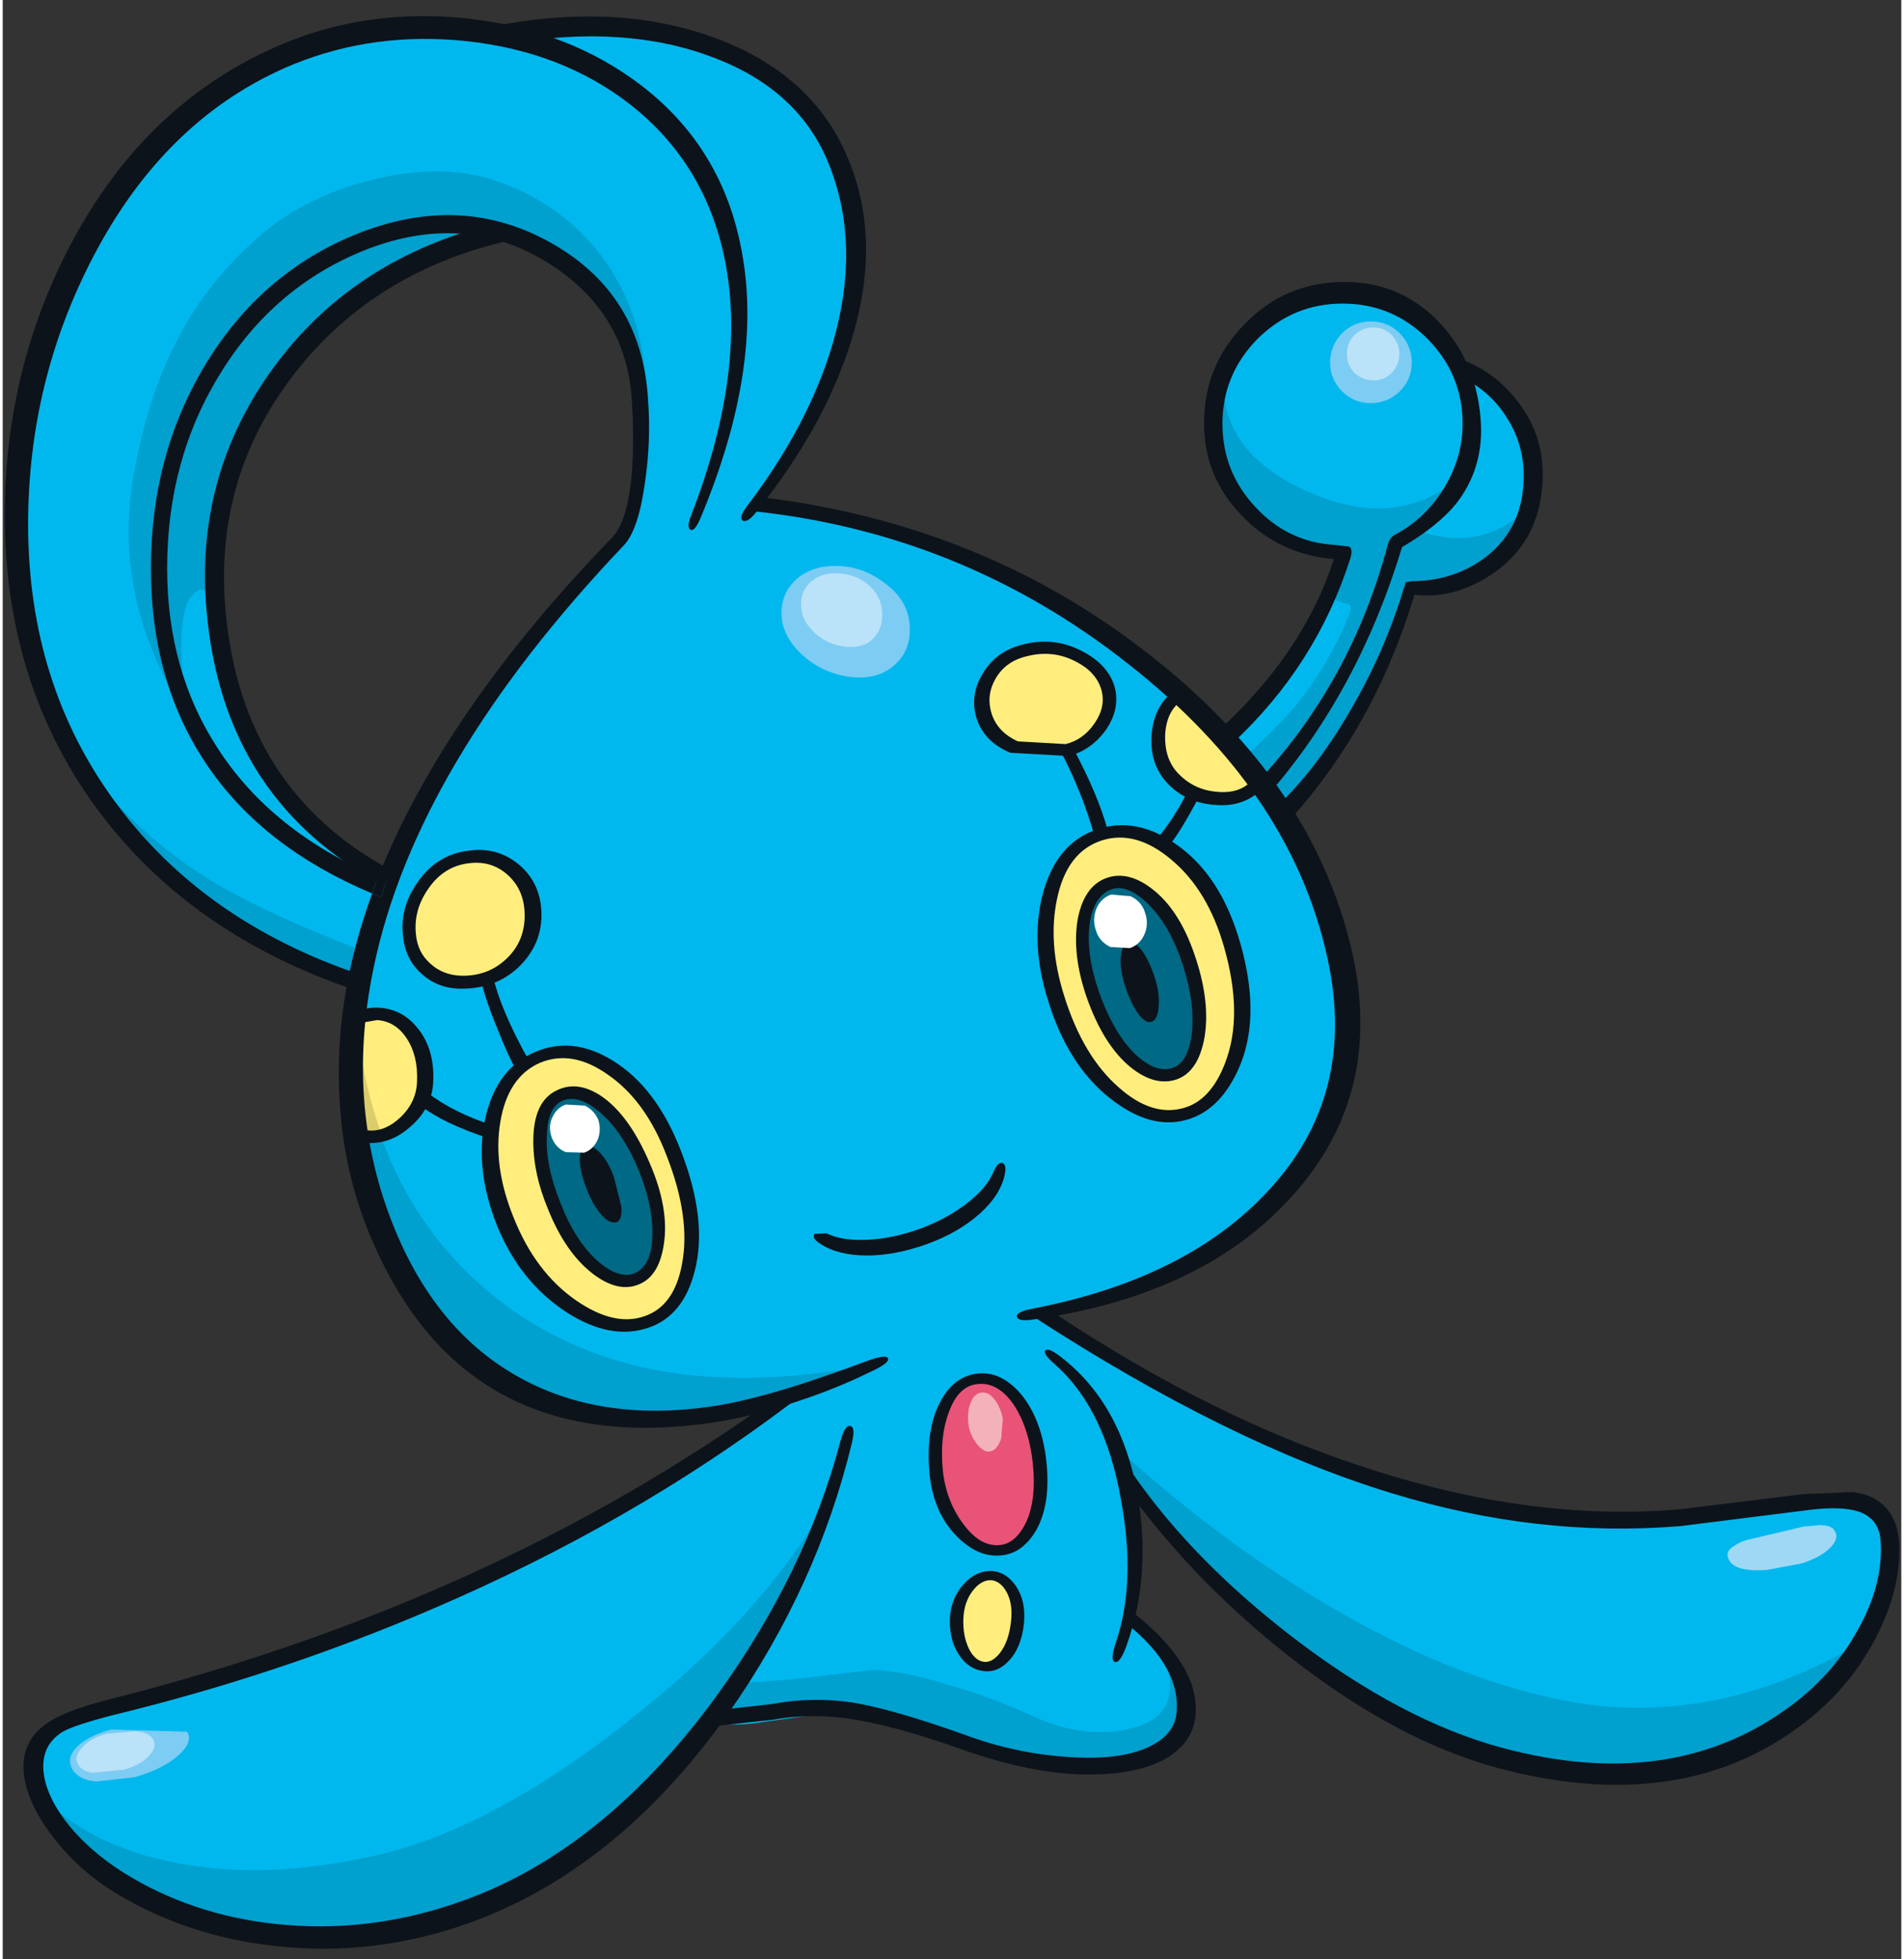 <svg xmlns="http://www.w3.org/2000/svg" width="176" height="181" viewBox="-0.2 -1.5 175.5 181"><rect x="-0.2" y="-1.5" width="175.5" height="181" fill="#333333" stroke="none"/><path fill="#00b8ee" d="M53.05 23.75q-3.4-2.8-7.65-3.9Q33.7 22.7 26.65 31.7q-4.85 6.15-6.85 14.15-1.3 5.1-.15 11.55 1 5.25 3.45 10.6 1.7 3.7 5.6 7.05 3.1 2.7 7 4.65 3.2-9.3 8.9-17.65 5.5-8.1 11.7-13 2.45-2.9 2.65-9.2.2-5.6-1.25-9.65-1.25-3.55-4.65-6.45m81.45 9q2.5.5 4.8 3.4 2.65 3.35 2.15 7-.5 4.3-3.2 6.85-3 2.8-8.2 2.8-3.6 12.25-11.7 20.85 4.95 7.95 5.8 16.65.8 8.55-3.9 15.55-4.35 6.35-12.2 10.1-5.85 2.75-12.4 3.95 1.8 1.45 4.65 6.75 2.9 5.5 3.55 8.95 1.2 6.05.05 11.75 2.2 1.75 3.75 4.15 1.9 3.05 1.65 5.65-.25 2.2-2.75 3.6-2.55 1.4-6.65 1.35-5.25-.05-11.05-2l-6.55-1.95q-4.7-1.25-7.2-1.25l-5 .7q-2.9.5-5.55-.05-2.75-.6-3.5-2.9-.65-2.15.7-4.55.75-1.25 2.95-3.2l2.95-2.55q1.6-1.45 3.4-5.1 1.65-3.45 2.9-7.55l1.5-5.15q-5.75 2.05-10.05 2.65-10.4 1.5-18.1-2.4-8.5-4.35-12.85-14.95-2-4.85-2.35-10.95-.35-5.65.65-11.6-6.15-1.55-12.9-6.1-6.95-4.65-10.5-9.75-4.35-6.2-6.3-12.8-2.45-8.15-2-18.8.45-10.7 6.4-21 5.25-9 12.35-14.2 5.85-4.25 13.35-5.2 5.7-.75 13.6.35Q49.95.75 54.8.9q5 .1 9.25 1.35 5.2 1.5 8.85 4.95 4.7 4.45 5.8 11.25 1.05 6.3-2.2 14.4-2.55 6.4-7 12.25 11.55.8 23.25 6.5 12.05 5.8 20.2 14.85 3.75-3.15 6.6-7.35 3.45-5.1 4.05-9.6-2.65.05-5.45-1.35-5.65-2.8-6.5-9.95-.55-4.3 2.85-8.35 3.5-4.2 8.45-4.45 3.65-.15 6.85 1.75 3.4 2.05 4.7 5.6"/><path fill="#00b8ee" d="M166.3 137.3q7.65-1.25 7.85 3.8.2 4.2-2.55 8.9-2.8 4.8-7.4 8.1-4.8 3.45-11.35 4.2-6.45.8-13.6-1.15-9.9-2.6-19.55-9.9-9.1-6.85-15.7-15.95l-6.75-8.6-3.6-4.75q-.75-1.65.05-2.3.8-.65 2.55.45 11.45 7.3 20 11.15 11 4.9 22.65 6.9l15.95.55 11.45-1.4"/><path fill="#0d131a" d="M103.85 85.6q.55-.15 1.2.65.7.9 1.25 2.6.45 1.4.35 2.6-.05 1.25-.65 1.45-.55.2-1.25-.75-.7-1-1.2-2.55-.5-1.55-.4-2.7.1-1.15.7-1.3M53.6 104.4q.55-.25 1.35.55t1.35 2.3l.7 2.8q.05 1.1-.4 1.35-.6.25-1.4-.6-.8-.85-1.4-2.4-.6-1.5-.65-2.6-.05-1.1.45-1.4"/><path fill="#00a0cf" d="M44.15 124.75q-5.85-4.25-8.9-10.85-4.05-8.8-2.7-21 1.45 16.5 12.9 25.55 12.85 10.15 33.65 6.3-2.85 1.6-7.25 2.9-4.3 1.25-8.35 1.75l-9.3-.35q-5.7-1.15-10.05-4.3M60.55 152.75q.55-2.35 3.4-4.6-3.8 5.05 2.95 5.95l6-.45 7.2-.85q2.7 0 7.25 1.4 3.95 1.15 7.65 2.85 4.9 2.25 9.25 1.1 5.15-1.3 2.6-7.35 1.45 1.1 2.1 4.35.65 3.6-1.25 4.7-2.4 1.35-4.05 1.7-2.25.45-6.6.05-3.75-.35-7.65-1.7-4.15-1.6-6.55-2.3-3.65-1-7.35-1.15-3.95-.15-7.3.7-5.4 1.45-7.2-1.3-.9-1.35-.45-3.1M103.45 135.35q.05-1.45-.55-2.95 10.95 9.85 22 15.9 11.2 6.15 21.2 7.65 6.25.9 12.85-.55 6.75-1.55 12.9-5.35-11.2 16.7-31.45 11.6-12.5-3.15-24.75-13.7-5.75-4.95-12.2-12.6"/><path fill="#e85377" d="M89.65 125.95q1.9-.35 3.55 1.5 1.7 1.9 2.25 5.25.65 4.05-.5 6.6-1.05 2.25-2.95 2.45-1.8.15-3.6-1.8-2.05-2.2-2.25-5.55-.2-3.65.8-5.95.95-2.25 2.7-2.5"/><path fill="#ffee7d" d="M91.2 144.1q1.2.05 1.9 1.3.65 1.25.45 3-.2 1.8-1.05 3-.9 1.2-1.95 1.1-1.15-.15-1.85-1.35-.7-1.25-.65-3.05.05-1.8 1-2.95.9-1.15 2.15-1.05M101.25 75.6q3.6-1.15 7.05 1.9 3.35 2.95 4.9 8.35 1.85 6.3.2 10.9-1.4 3.95-4.45 4.7-3.05.8-6.3-2-3.5-3.05-5.3-8.8-1.55-5.05-.6-9.35 1.05-4.6 4.5-5.7M56.25 97.35q3.45 2.55 5.5 7.8 2.15 5.55 1.45 10-.75 4.4-3.85 5.5-3.15 1.1-6.9-1.55-3.85-2.7-5.95-7.8-2.05-5.1-1.15-9.5.8-4.3 3.9-5.6 3.45-1.45 7 1.15M94.45 58.55q2.55-.6 4.8.55 2.1 1.1 2.6 2.95.55 1.7-.55 3.45-1.15 1.8-3.1 2.3l-4.9-.2q-2-.9-2.65-3-.5-1.75.5-3.55 1.1-2 3.3-2.5M38.65 80.3q1.6-2.35 4.25-2.65 2.25-.25 3.95 1.3 1.75 1.6 1.75 4.15 0 2.55-2.1 4.4-1.95 1.65-4.3 1.7-1.75.05-3.15-1.15-1.45-1.25-1.65-3.15-.25-2.4 1.25-4.6M38.85 98.5q-.05 2.5-1.7 3.9-1.45 1.25-3.5 1.15l-.85-.15-.05-10.9q.7-.35 1.7-.35 2 .1 3.25 2 1.25 1.85 1.15 4.35"/><path fill="#006985" d="M102 80.15q2.05-.8 4.1 1.3 2.05 2.05 3.35 6.1 1.25 3.9.8 6.75-.4 2.75-2.05 3.35-1.95.75-4.15-1.5-2.1-2.1-3.4-5.75-1.35-3.8-.9-6.7.45-2.75 2.25-3.55M51.25 99.75q1.9-.9 4.05.95 2.15 1.8 3.7 5.5 1.55 3.6 1.35 6.7-.2 3-1.9 3.75-1.65.65-3.8-1.15-2.3-1.9-3.8-5.55-1.5-3.7-1.35-6.6.15-2.85 1.75-3.6"/><path fill="#ffee7d" d="m108.65 62.7 3.05 3.15q3.25 3.4 4.3 4.95-.9 1-2.85 1.4-2.3.45-3.95-.7-2.95-2-2.65-5.05.3-2.6 2.1-3.75"/><path fill="#dccd6c" d="M32.5 103.75q-.55-4.9.05-10.85.55 5.8 2.35 10.6l-2.4.25"/><path fill="#00a0cf" d="M59.25 33.75Q54.8 20.45 42.8 19.3q-7.4-.7-14.3 3.85Q23 26.8 18.85 33q-3.1 4.65-4.1 10.75-.75 4.3-.4 9.95.2 3.7 1.6 8.05l1.3 3.6q-3.7-5.55-5-11.05-1.5-6.1-.2-12.7 1.35-7 4.05-12 2.7-5.15 7.4-9.25 4.2-3.7 10.5-5.25 6.65-1.65 11.8.25 5.25 1.9 8.7 6 4.25 5.05 4.75 12.4M7.25 68.9q4.65 6.6 11.95 11.05 4.95 3 14.25 6.55l-.6 2.75q-9.1-3.05-14.75-7.4Q11.95 77.1 7.25 68.9"/><path fill="#7dccf3" d="M130.05 32q0 1.55-1.1 2.65-1.15 1.1-2.7 1.1-1.55 0-2.65-1.1-1.1-1.1-1.1-2.65 0-1.55 1.1-2.7 1.1-1.1 2.65-1.1 1.6 0 2.7 1.1 1.1 1.15 1.1 2.7"/><path fill="#bae2f8" d="M128.9 31.2q0 1-.7 1.75-.7.7-1.7.7t-1.75-.7q-.7-.75-.7-1.75t.7-1.75q.75-.7 1.75-.7t1.7.7q.7.75.7 1.75"/><path fill="#7dccf3" d="M82.05 60.1q-1.6 1.3-4.2.9-2.7-.45-4.55-2.4-1.65-1.75-1.5-3.8.15-1.9 1.7-3.05 1.55-1.1 3.75-.95 2.5.15 4.6 2 1.75 1.5 1.8 3.75.05 2.25-1.6 3.55"/><path fill="#bae2f8" d="M74.7 52.1q1.05-.8 2.65-.6 1.5.15 2.6 1.15 1.15 1.05 1.15 2.65 0 1.55-1.05 2.4-1.05.8-2.7.5-1.7-.3-2.8-1.55-1.05-1.1-.95-2.45.05-1.35 1.1-2.1"/><path fill="#f3b1b9" d="M90.1 127.2q.7-.2 1.3.5.6.7.85 1.85l-.15 1.85q-.35 1.05-1 1.2-.6.15-1.3-.75-.65-.85-.75-1.9-.1-1 .2-1.8.3-.8.85-.95"/><path fill="#9ed8f5" d="M162.9 143.55q-3.4.25-3.65-1.3-.1-.5.65-.95.65-.45 1.7-.65l4.65-1.1 1.6-.15q.85.05 1.15.35.8.9-.6 2.05-.8.65-2.3 1.15l-3.2.6"/><path fill="#00a0cf" d="M130.5 47.5q6.25 2.2 10.6-2.4-1.9 4.65-4.8 6.4-2.65 1.65-6.15 1.15v.2l-.45 1.05q-1.25 5.15-5.05 11.65-3.85 6.65-6.6 8.2l-3.9-4.9q3.4-3 5.4-5.45 2.85-3.55 4.65-7.95.45-1-.05-1.15-1.15-.2-1.6-.8l1.3-3.8h-.15q-5.3-.45-8.75-3.95-1.45-1.2-2.4-4.15-1.2-3.65.2-6.3.7 5.65 8.1 8.8 7.8 3.3 13.35-1.3-1.1 2.6-3.7 4.7M35.05 19.95q5.8-1.85 10.25.05-3.7.45-9.3 3.65-6.4 3.65-9.5 8.1-3.95 5.6-5.55 10.3-2.05 6.1-1.35 13.25-.9-3.55-2.4-1.65-.9 1.1-.9 4.7 0 3.2.65 6.95-4.6-11.45-1.7-23.2 1.35-5.55 4.2-10.05 2.75-4.35 6.5-7.2 4.5-3.4 9.1-4.9"/><path fill="#0d131a" d="M97 124.5q-1.1-.95-.8-1.25.3-.25 1.45.65 5.55 4.3 7.05 12.65 1.3 7.5-1 13.95-.6 1.7-1.1 1.55-.45-.15.1-1.8 1.9-5.6.45-13.3-1.5-8.4-6.15-12.45"/><path fill="#0d131a" d="M73.25 132.45q.4-1.6.95-1.55.5.05.15 1.65-.9 4.1-2.65 7.5-1.55 2.95-3.5 4.85l-1.3 1.1q-3.25 2.75-4.45 4.6-1.45 2.25-.55 4.2.75 1.6 3.15 1.8l5.8-.65q3.75-.7 7.5-.15 3.9.65 10.7 3.1 5.25 1.9 10.85 2 3.7.05 5.95-1.05t2.45-3.05q.45-4.3-4.75-8.4-.25-.2.1-.65.35-.5.6-.3 6.3 4.95 5.8 9.65-.3 2.6-3.05 4.05-2.65 1.35-7.05 1.3-5-.05-11.3-2.25-6.75-2.4-10.95-2.95-3.45-.45-6.75.15l-6.9.75q-3.1-.25-4.1-2.5-1.1-2.4.45-5 1.4-2.35 5.55-5.8l1.2-1.05q1.6-1.45 3.25-4.4 1.85-3.3 2.85-6.95"/><path fill="#00b8ee" d="M77.9 125.65q1 1.15.1 5.4-2.55 12.35-11.65 24.7Q56.3 169.4 44 174.3q-8.4 3.35-16.75 3-7.8-.35-15-3.9-3.9-2-6.7-5.45-2.4-3.05-2.7-5.45-.25-1.95.85-3.45.9-1.25 2.6-1.85l10.65-2.8q10.8-2.95 18.3-6.05 10.9-4.55 21.25-10.4 10.1-5.7 15.55-10.25l5.85-2.05"/><path fill="#00a0cf" d="M4.05 165.15q4.5 4.05 11.7 5.45 8.25 1.65 18.45-.65 10.7-2.4 23.4-12.4 12.4-9.75 18.15-19.9-4.35 12.2-10.2 19.35-6.7 8.35-11.95 12.35-6.55 5-15.55 7.5-9.6 2.65-20.6-1.15-10.95-3.8-13.4-10.55"/><path fill="#0d131a" d="M42.7.2q9.45 1.05 16.2 6.25 7.45 5.75 9.2 15.2 2.05 10.7-3.75 24.6-.55 1.35-.95 1.2-.45-.2.1-1.5 5.1-13.25 3.05-23.45-1.8-8.9-8.75-14.35-6.3-4.9-15.15-5.85-8.5-.9-16 2.15Q14.9 9.3 8.15 22.25q-6 11.5-6 24.7 0 14.7 8.05 25.65 8.1 11.05 22.65 15.95l-.4 1.65V90q-15.1-5.05-23.7-16.45Q.25 62.2 0 47q-.2-13.95 6.05-25.85 7-13.3 19.65-18.6 7.9-3.3 17-2.35"/><path fill="#0d131a" d="M76.3 14Q73.6 6.85 65.45 3.8q-8.1-3.1-19-1.25l-2.85-1.3q12.25-2.75 21.75.65Q74.6 5.2 77.9 13.05q3.25 7.65.3 17.05-2.45 7.85-8.7 15.65-.85 1.1-1.3.85-.4-.3.45-1.4 5.7-7.5 7.9-15.05Q79.1 21.3 76.3 14M43.45 19.65l3.5 1q-12.75 2.8-20.2 12.4-7.45 9.6-6.35 21.9Q21.9 71.5 35.7 78.9q-.3.3-.6 1.45Q20.2 72.5 18.65 55q-1.1-12.2 5.8-22t19-13.35M133.5 31.35q3.75 1 6.15 4 2.5 3.05 2.5 6.95 0 5.9-4.4 9.05-3.6 2.55-7.45 2.1-3.75 12.4-11.85 21.15l-.9-1.55q3.6-3.4 6.7-8.7 3.25-5.5 5.05-11.45l.2-.6.5-.1q3.9 0 6.85-2.2 3.6-2.75 3.55-7.7-.05-3-1.75-5.5-1.65-2.45-4.3-3.55l-.85-1.9"/><path fill="#0d131a" d="m35.25 79.9-.45 1.5-.85-.35.55-1.5.75.35M122.25 87q-3.35-15.35-18.4-27.15-15.2-12-34.5-14.1-.65-.05-.25-.7.4-.7.9-.6 20.55 2.5 35.95 14.65 14.95 11.75 18.55 27.2 3.05 13.25-5.5 22.7-8.2 9.15-23.85 11.4-1.5.25-1.6-.25-.1-.45 1.5-.75 14.2-2.75 21.7-10.85 8.3-8.85 5.5-21.55"/><path fill="#0d131a" d="M56.1 48.2q1.45-1.45 1.85-5.95.25-3.2 0-6.8-.5-8.15-7.8-12.7Q42.45 18 33.3 21.6q-8.4 3.35-13.35 11.35Q15 40.9 15 51q0 9.45 4.65 16.6 4.95 7.7 14.85 11.95l-.55 1.5q-10-4.2-15.15-11.7-5.3-7.7-5.3-18.35 0-10.6 5.15-19 5.2-8.45 14.05-11.95 9.55-3.75 17.8.9 8.35 4.7 8.95 14.4.3 3.95-.3 7.85-.6 4.3-1.95 5.7Q38 69.1 34.1 87.85q-2.8 13.3 2.25 24.95 4 9.15 11.55 13.15 7.4 3.95 17.4 2.5 5.2-.75 14.25-4.15 2-.75 2.1-.25.05.45-1.85 1.3-2.95 1.45-6.6 2.65-4.3 1.45-7.85 1.95-22.25 3.25-31-15.95-3-6.45-3.4-13.75-.6-9.3 3-19.2l.85.35.45-1.5-.75-.35Q40.6 64.2 56.1 48.2M131.5 29.8q-3.25-3.25-7.85-3.25-4.55 0-7.85 3.25-3.25 3.3-3.25 7.85 0 4.45 3.05 7.7 3 3.25 7.35 3.5l1.3.15q.4.2.1 1.15-3.15 9.85-10.9 17.05L112.2 66q7.9-7.25 10.65-15.85-5-.4-8.45-3.95-3.55-3.6-3.55-8.6 0-5.35 3.75-9.15 3.75-3.9 9.25-3.9 5.25 0 8.85 3.85 3.5 3.8 3.75 9.4.15 4.15-2.35 7.3-1.7 2.05-4.95 3.95Q125.1 62.4 116.8 71.9l-1.15-1q8.75-9.25 12.15-21.95.2-.85.8-1.1 2.7-1.45 4.4-4.2 1.75-2.85 1.75-6 0-4.55-3.25-7.85M166.2 136.55l4.6-.2q1.6.2 2.6 1 1.55 1.3 1.7 3.7.2 4.3-2.2 8.85-2.5 4.8-7.05 8.15-11.2 8.25-27.85 3.8-9.25-2.5-18.95-10.05-8.7-6.75-14.95-15.2-1.4-1.9-1-2.4.5-.5 1.15.45 5.5 7.95 14.7 15.05 10.15 7.8 19.5 10.3 15.35 4.1 26.1-3.5 4.35-3.05 6.75-7.45 2.3-4.1 2.1-7.95-.05-1.65-1.05-2.4-1.45-1.25-5.9-.65l-11.55 1.45q-13.25 1.1-26.75-3.05-14.95-4.55-33-16.25-.4-.25.3-.6l1.15-.05q15.1 10.1 29.8 14.75 14.9 4.8 28.4 3.65l11.4-1.4M94.9 132.8q-.5-3-1.85-4.8-1.45-1.9-3.3-1.6-1.65.25-2.5 2.6-.85 2.25-.55 5.35.3 2.8 1.85 4.9 1.6 2.2 3.45 2 1.45-.15 2.4-2.1 1.1-2.4.5-6.35m-1.25-5.8q1.9 2.05 2.5 5.6.7 4.55-.8 7.25-1.25 2.15-3.2 2.35-2.2.25-4.2-1.8-2.2-2.25-2.5-6-.3-3.8.95-6.25 1.15-2.3 3.2-2.7 2.2-.4 4.05 1.55M93 148.35q.2-1.65-.4-2.75-.55-1-1.4-1.1-.95-.05-1.75 1t-.85 2.6q-.05 1.55.5 2.7.55 1.15 1.45 1.25.75.05 1.45-.85.8-1.05 1-2.85m-5.65-.3q.1-1.85 1.25-3.15 1.15-1.3 2.65-1.25 1.35.1 2.25 1.45.9 1.4.7 3.4-.25 2.3-1.45 3.5-1 1.05-2.25.9-1.4-.15-2.3-1.5-.9-1.35-.85-3.35M95.9 81.25q1.25-4.9 5.15-6.15 3.55-1.15 7.2 1.4 4.15 2.85 5.95 9.15 2 7-.25 11.8-1.75 3.75-4.85 4.55-3.25.85-6.85-1.95-4-3.1-5.85-9.2-1.6-5.15-.5-9.6m1.35.35q-.85 4.05.65 8.85Q99.65 96.1 103 99q3 2.65 5.85 1.9 2.6-.65 3.95-4.2 1.7-4.4-.1-10.7-1.5-5.25-4.85-8.05-3.3-2.8-6.45-1.8-3.25 1.05-4.15 5.45"/><path fill="#0d131a" d="M55.75 97.8q-3.3-2.35-6.3-1.1-2.95 1.3-3.65 5.45-.7 4.15 1.25 8.9 2 5 5.75 7.6 3.55 2.45 6.35 1.45 2.75-.95 3.45-4.85.8-4.25-1.4-9.9-1.95-5.15-5.45-7.55M49 95.7q3.5-1.5 7.2.8 4.05 2.5 6.3 8.35Q65 111.3 63.75 116q-1.05 4.05-4.2 5.15-3.55 1.25-7.7-1.45-4.25-2.8-6.35-7.95-2.1-5.25-1.1-9.9 1.05-4.65 4.6-6.15M79.7 114.5q-2.7 0-4.35-1.1-.8-.5-.5-.9l1.1-.05q1.4.7 3.7.6 2.5-.1 5.15-1.1 2.35-.9 4.1-2.25 1.85-1.4 2.5-2.95.35-.85.75-.8.45.05.3.95-.35 1.95-2.35 3.75-2 1.75-4.75 2.75-3 1.1-5.65 1.1M98.95 59.6q-2.05-1.05-4.35-.5-2.1.45-3.05 2.15-.85 1.5-.35 3.15.55 1.75 2.45 2.6l4.4.25q1.65-.4 2.7-1.95 1.05-1.55.6-3.1-.5-1.65-2.4-2.6m3.6 2.25q.6 2.05-.75 4.05-1.35 1.9-3.45 2.45l-5.4-.3q-2.45-1-3.15-3.25-.6-2.05.55-4 1.25-2.2 3.95-2.8 2.75-.65 5.25.65 2.35 1.2 3 3.2M108.15 62.3l.6.95q-1.4 1-1.5 3.2-.05 2.15 1.15 3.45 1.45 1.55 3.55 1.75 1.8.2 2.9-.65.45-.3.7-.95l.4.4.25.75-.65.75q-1.55 1.15-3.9.9-2.6-.25-4.25-2.05-1.6-1.75-1.4-4.45.25-2.75 2.15-4.05"/><path fill="#0d131a" d="M97.7 68.1q-.1-.2.4-.5l.6-.05q2.35 4.35 3.25 7.7.1.2-.55.45l-.7-.05q-1.1-3.85-3-7.55M109.4 71.5l.65.05q.5.25.4.45-1.95 3.65-2.9 4.7-.15.2-.7-.2-.55-.35-.35-.5 1.6-1.9 2.9-4.5M38 84.85q.15 1.65 1.35 2.7 1.15 1.05 2.85 1.1 2.45.05 4.15-1.55 1.7-1.6 1.7-4 0-2.3-1.5-3.7-1.5-1.4-3.6-1.15-2.35.25-3.8 2.35-1.4 2-1.15 4.25m.55 3.65Q37 87.15 36.8 84.95q-.3-2.65 1.4-5 1.75-2.5 4.65-2.85 2.7-.4 4.75 1.35 2 1.75 2 4.6 0 2.65-1.95 4.65-2.15 2.15-5.45 2.15-2.15 0-3.65-1.35M32.5 92q.95-.45 2-.4 2.25.1 3.7 1.95 1.5 1.9 1.4 4.75-.05 2.45-2 4.2-1.85 1.7-4 1.6l-.95-.15q-.2-.05-.05-.6l.35-.5.7.1q1.55.1 2.95-1.25 1.45-1.4 1.5-3.3.1-2.35-.95-3.95t-2.75-1.7l-1.45.25q-.2.1-.45-.4t0-.6"/><path fill="#0d131a" d="m44 89.05.5-.35.6-.1q.7 3.2 3.4 8 .15.25-.5.55l-.8.1q-.7-1.25-1.65-3.65-1.1-2.65-1.55-4.55M45.15 102.5q.25.1.05.7l-.4.5q-4.3-1.4-6.45-3.1-.2-.15.15-.7.35-.6.55-.45 2.4 1.85 6.1 3.05M103.85 85.6q.55-.15 1.2.65.7.9 1.25 2.6.45 1.4.35 2.6-.05 1.25-.65 1.45-.55.2-1.25-.75-.7-1-1.2-2.55-.5-1.55-.4-2.7.1-1.15.7-1.3M53.6 104.4q.55-.25 1.35.55t1.35 2.3l.7 2.8q.05 1.1-.4 1.35-.6.25-1.4-.6-.8-.85-1.4-2.4-.6-1.5-.65-2.6-.05-1.1.45-1.4"/><path fill="#fff" d="M102.2 86q-1.05-.5-1.35-1.55-.35-1 .05-2 .4-.95 1.35-1.3l1.8.15q1.05.5 1.35 1.55.35 1-.05 1.95-.4.95-1.35 1.3l-1.8-.1M51.85 104.95q-.9-.35-1.3-1.35-.35-1 .05-1.85.4-.9 1.25-1.2l1.75.1q.85.4 1.25 1.3.3.95-.05 1.85-.4.9-1.25 1.2l-1.7-.05"/><path fill="#0d131a" d="M71.5 127.45q.25-.2.85.15.55.35.3.55-14.7 11.1-33 18.95-14.3 6.15-29.8 9.9-3.45.9-4.5 1.5-2.1 1.3-1.75 3.9.3 2.25 2.4 4.85 2.3 2.75 5.85 4.8 6.3 3.65 14.1 4.3 8.95.75 17.75-2.75 12.1-4.85 21.9-18.15 8.4-11.5 11.65-23.85.4-1.45.9-1.35.5.1.15 1.55-3.2 13.25-11.35 24.9-9.7 13.75-22.65 18.95-8.95 3.55-18.3 2.75-8.25-.7-15-4.55-3.9-2.2-6.45-5.5-2.35-3-2.75-5.65-.5-3.15 2.05-4.95 1.7-1.2 5.65-2.2 35.4-8.9 62-28.1"/><path fill="#7dccf3" d="M6.15 161.8q-.5-1.1.85-2.2 1.1-.85 2.85-1.3l7 .2q.6 1-.95 2.3-1.45 1.2-3.9 1.9l-3.55.4q-1.75-.15-2.3-1.3"/><path fill="#bae2f8" d="M6.65 161.25q-.2-.55.55-1.35.8-.85 2.15-1.2l2.65-.25q1.35.1 1.7.75.4.7-.35 1.5-.75.85-2.3 1.3l-2.95.3q-1.2-.2-1.45-1.05"/><path fill="#0d131a" d="M100.25 84q-.3 2.75.9 6.2 1.45 4 3.5 5.85 1.85 1.65 3.35 1.1 1.35-.5 1.7-3.05.35-2.8-.8-6.4-1.2-3.75-3.3-5.75-1.95-1.85-3.4-1.25-1.6.65-1.95 3.3m-.25 6.65q-1.35-3.9-.85-7.1.55-3.1 2.6-3.9 2.1-.8 4.45 1.1 2.55 2.05 3.95 6.5 1.25 3.9.75 7.05-.55 3.15-2.5 3.9-2.05.75-4.35-1.1-2.5-2.05-4.05-6.45M58.5 106.4q-1.55-3.6-3.7-5.3-1.95-1.55-3.35-.85-1.3.65-1.35 3.2-.15 2.75 1.3 6.3 1.4 3.55 3.5 5.35 1.9 1.6 3.3 1.05 1.6-.7 1.65-3.45.1-2.8-1.35-6.3m-3.4-6.65q2.6 1.75 4.5 6.2 1.85 4.25 1.3 7.6-.45 2.85-2.25 3.6-1.95.85-4.35-1-2.5-1.95-4.1-5.95-1.4-3.35-1.35-6.45.05-3.5 2.15-4.5 1.9-.95 4.1.5"/></svg>